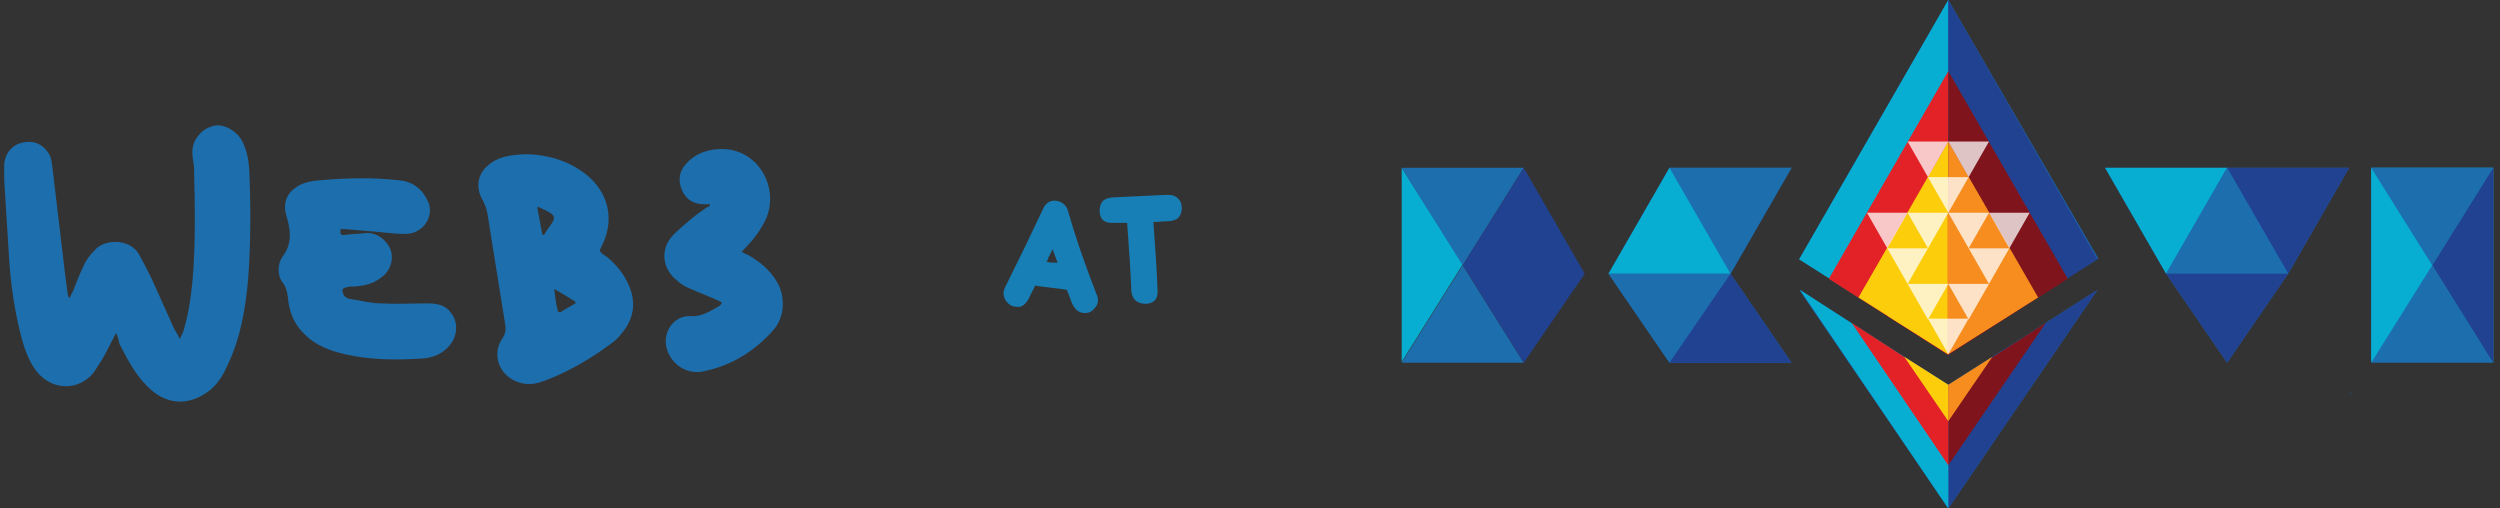 <?xml version="1.0" encoding="utf-8"?>
<!-- Generator: Adobe Illustrator 26.0.2, SVG Export Plug-In . SVG Version: 6.00 Build 0)  -->
<svg version="1.1" xmlns="http://www.w3.org/2000/svg" xmlns:xlink="http://www.w3.org/1999/xlink" x="0px" y="0px"
	 viewBox="0 0 295 60" style="enable-background:new 0 0 295 60;" xml:space="preserve">
<rect x="0" y="0" width="295" height="60" fill="#333333" stroke="none"/>
<style type="text/css">
	.st0{fill:#177EB6;}
	.st1{fill:#1C63AD;}
	.st2{opacity:0.75;fill:#214290;enable-background:new    ;}
	.st3{fill:#07AED1;}
	.st4{fill:#0075A2;}
	.st5{fill:#214290;}
	.st6{fill:#1D6EAD;}
	.st7{fill:#E32227;}
	.st8{fill:#7F141C;}
	.st9{fill:#FBCD0B;}
	.st10{fill:#F68D1E;}
	.st11{opacity:0.75;fill:#FFFFFF;enable-background:new    ;}
</style>
<g id="Layer_1">
	<path class="st0" d="M129.5,35c-1.3-3.3-2.5-6.7-3.5-10.2c-0.2-0.6-0.7-1-1.3-1.1c-0.6-0.1-1.1,0.1-1.5,0.7c-1.5,3.2-3,6.3-4.6,9.5
		c-0.3,0.6-0.2,1.1,0.1,1.6c0.3,0.4,0.7,0.7,1.3,0.7c0.5,0.1,0.9-0.2,1.3-0.8c0.2-0.4,0.4-0.8,0.6-1.2c0.1-0.2,0.2-0.3,0.2-0.5
		c1.3,0.2,2.6,0.3,3.8,0.5c0.2,0.5,0.4,1.1,0.6,1.6c0.2,0.4,0.4,0.7,0.7,0.9c0.3,0.2,0.7,0.3,1.2,0.2c0.4-0.1,0.7-0.4,0.9-0.7
		C129.6,35.8,129.6,35.4,129.5,35z M123.5,30.9c0.1-0.2,0.2-0.3,0.2-0.5c0.2-0.3,0.3-0.6,0.5-1c0.2,0.5,0.4,1.1,0.6,1.6
		C124.3,31,123.9,31,123.5,30.9z"/>
	<path class="st0" d="M137.9,23c-0.2,0-0.3,0-0.5,0c-2.1,0.1-4.1,0.2-6.2,0.3c-0.7,0.1-1.1,0.3-1.3,0.8c-0.2,0.5-0.2,1,0,1.5
		c0.2,0.5,0.7,0.7,1.3,0.7c0.3,0,0.6,0,0.9,0c0.3,0,0.6,0,0.9,0c0.2,2.7,0.4,5.4,0.5,8.1c0.1,0.7,0.4,1.1,0.9,1.3
		c0.5,0.2,1,0.2,1.5,0c0.5-0.2,0.7-0.7,0.7-1.3c-0.1-2.7-0.3-5.5-0.5-8.2c0.6,0,1.2-0.1,1.9-0.1c0.7-0.1,1.1-0.3,1.3-0.8
		c0.2-0.5,0.2-1,0-1.5C139,23.3,138.6,23,137.9,23z"/>
	<path class="st1" d="M287,19.8h-7.2v22.9h14.4V19.8H287z M248.4,19.8l7.2,12.5l7.2,10.5l7.2-10.5l7.2-12.5H248.4z M197,19.8
		l-7.2,12.5l7.2,10.5h14.4l-7.2-10.5l7.2-12.5H197z M212.3,30.6l3.5,2.2l3.5,2.2l10.6,6.7l7.1-4.5l10.6-6.7L229.9,0L212.3,30.6z"/>
	<path class="st1" d="M241.4,38.1l-11.5,7.3l-5.2-3.3l0,0l-6.3-4l0,0l-6.1-3.9L229.9,60l17.6-25.8L241.4,38.1L241.4,38.1z"/>
	<path class="st2" d="M277.4,46.5v-0.2l-0.1,0.2H277.4z"/>
	<path class="st3" d="M287,19.8h-7.2v22.9h14.4V19.8H287z"/>
	<path class="st4" d="M277.3,46.5h0.1v-0.2L277.3,46.5z"/>
	<path class="st3" d="M255.6,32.3l7.2-12.5h-14.4L255.6,32.3z"/>
	<path class="st5" d="M270,32.3l7.2-12.5h-14.4L270,32.3z"/>
	<path class="st6" d="M262.8,19.8l-7.2,12.5H270L262.8,19.8z"/>
	<path class="st5" d="M262.8,42.8l7.2-10.5h-14.4L262.8,42.8z"/>
	<path class="st6" d="M204.2,32.3l7.2-12.5H197L204.2,32.3z"/>
	<path class="st3" d="M197,19.8l-7.2,12.5h14.4L197,19.8z"/>
	<path class="st6" d="M197,42.8l7.2-10.5h-14.4L197,42.8z"/>
	<path class="st5" d="M204.2,32.3L197,42.8h14.4L204.2,32.3z"/>
	<path class="st3" d="M212.3,30.6l17.6,11.2V0L212.3,30.6z"/>
	<path class="st5" d="M247.5,30.6l-17.6,11.2V0L247.5,30.6z"/>
	<path class="st7" d="M215.8,32.9l14.1,9V8.4L215.8,32.9z"/>
	<path class="st8" d="M244,32.9l-14.1,9V8.4L244,32.9z"/>
	<path class="st9" d="M219.3,35.1l10.6,6.7V16.7L219.3,35.1z"/>
	<path class="st10" d="M240.5,35.1l-10.6,6.7V16.7L240.5,35.1z"/>
	<path class="st9" d="M222.8,37.3l7.1,4.5V25.1L222.8,37.3z"/>
	<path class="st10" d="M236.9,37.3l-7.1,4.5V25.1L236.9,37.3z"/>
	<path class="st5" d="M247.5,34.2L229.9,60V45.5L247.5,34.2z"/>
	<path class="st3" d="M212.4,34.2L229.9,60V45.5L212.4,34.2z"/>
	<path class="st8" d="M241.4,38.1l-11.5,16.8v-9.4L241.4,38.1z"/>
	<path class="st7" d="M218.5,38.1l11.4,16.8v-9.4L218.5,38.1z"/>
	<path class="st10" d="M235.1,42.1l-5.2,7.6v-4.3L235.1,42.1z"/>
	<path class="st9" d="M224.7,42.1l5.2,7.6v-4.3L224.7,42.1z"/>
	<g>
		<path class="st11" d="M229.9,41.8l2.4-4.2h-4.8L229.9,41.8z M229.9,25.1l2.4-4.2h-4.8L229.9,25.1z M232.3,29.3l2.4-4.2h-4.8
			L232.3,29.3z M237.1,29.3l2.4-4.2h-4.8L237.1,29.3z"/>
		<path class="st11" d="M234.7,33.5l2.4-4.2h-4.8L234.7,33.5z M232.3,37.7l2.4-4.2h-4.8L232.3,37.7z M227.5,37.7l2.4-4.2h-4.8
			L227.5,37.7z M222.7,29.3l-2.4-4.2h4.8L222.7,29.3z"/>
		<path class="st11" d="M225.1,33.5l-2.4-4.2h4.8L225.1,33.5z"/>
		<path class="st11" d="M227.5,29.3l-2.4-4.2h4.8L227.5,29.3z M232.3,20.9l2.4-4.2h-4.8L232.3,20.9z M227.5,20.9l-2.4-4.2h4.8
			L227.5,20.9z"/>
	</g>
	<path class="st3" d="M165.4,19.8v22.9l7.2-11.5L165.4,19.8z"/>
	<path class="st6" d="M172.6,19.8h-7.2l7.2,11.5l7.2-11.5H172.6z M172.6,31.3L172.6,31.3l-7.2,11.5h14.4L172.6,31.3z"/>
	<path class="st5" d="M179.8,19.8l-7.2,11.5v0l7.2,11.5l7.2-10.5L179.8,19.8z"/>
	<path class="st6" d="M287,31.3l-7.2,11.5h14.4l-0.4-0.6L287,31.3z M294.2,19.8h-14.4l7.2,11.5l6.8-10.9L294.2,19.8z"/>
	<path class="st5" d="M293.8,20.4L287,31.3l6.8,10.9l0.4,0.6V19.8L293.8,20.4z"/>
</g>
<g id="Web3">
	<g>
		<path class="st6" d="M13.7,39.3c-0.6,1.1-1.1,2.2-1.7,3.2c-0.3,0.5-0.6,0.9-0.9,1.4c-1.8,2.3-5,2.2-6.8-0.1
			c-1-1.3-1.5-2.9-1.9-4.5c-0.7-2.8-1.1-5.6-1.3-8.4c-0.2-3.2-0.4-6.4-0.6-9.6c0-0.6,0-1.2,0-1.8c0-1.2,0.8-2.3,1.9-2.6
			c1.2-0.4,2.4-0.1,3.2,1c0.5,0.6,0.5,1.3,0.6,2c0.5,4.2,1,8.4,1.5,12.6C7.8,33.3,7.9,34,8,34.8c0,0.1,0.1,0.2,0.2,0.4
			c0.1-0.3,0.3-0.6,0.4-0.8c0.4-1,0.8-2.1,1.3-3.1c0.3-0.7,0.8-1.3,1.3-1.8c1.1-1.3,4.1-1.4,5.2,0.5c0.5,0.9,1,1.9,1.5,2.9
			c0.9,2,1.8,4,2.7,6c0.2,0.3,0.4,0.6,0.6,1.1c0.2-0.4,0.3-0.6,0.4-0.8c0.6-1.9,0.9-3.9,1.1-5.9c0.4-4.4,0.3-8.9,0.2-13.4
			c0-0.6-0.2-1.2-0.2-1.8c-0.1-1.6,1.2-3.1,2.8-3.3c1.1-0.1,2.5,0.7,3.1,1.9c0.5,1,0.7,2,0.8,3.1c0.2,4.3,0.2,8.6-0.1,12.9
			c-0.3,3.6-0.9,7.2-2.5,10.5c-0.5,1.1-1.1,2.1-2.1,2.9c-2.5,1.9-5.2,1.7-7.4-0.6c-1.4-1.4-2.3-3.2-3.2-4.9
			C14,40.1,13.9,39.7,13.7,39.3z"/>
		<path class="st6" d="M62.4,18.2c2.2,0.1,4.7,0.7,6.9,2.5c2.4,2,3.2,5,1.9,7.9c-0.1,0.3-0.4,0.7-0.4,1c0.1,0.3,0.5,0.5,0.8,0.7
			c1.2,1,2.1,2.1,2.7,3.6c0.8,2,0.4,3.9-1,5.5c-0.3,0.4-0.6,0.7-1,1c-2.4,1.8-4.9,3.3-7.7,4.4c-1,0.4-2,0.7-3.1,0.4
			c-2.5-0.6-3.6-3.3-2.2-5.3c0.4-0.6,0.4-1.1,0.3-1.7c-0.7-4.4-1.4-8.7-2.1-13.1c-0.1-0.5-0.3-1-0.5-1.4c-0.9-1.5-0.7-3.1,0.6-4.2
			C58.6,18.6,60.1,18.2,62.4,18.2z M64,27.7c0.1,0,0.1,0,0.2,0c0.3-0.5,0.7-1,1-1.5c0.3-0.5,0.2-0.8-0.3-1.1c-0.5-0.3-1-0.5-1.4-0.7
			c0,0-0.1,0.1-0.1,0.1C63.6,25.6,63.8,26.7,64,27.7z M67.9,35.8c0-0.1,0-0.1,0-0.2c-0.8-0.5-1.6-1-2.5-1.5c0.1,0.9,0.2,1.7,0.4,2.5
			c0,0.2,0.2,0.3,0.4,0.2C66.8,36.4,67.4,36.1,67.9,35.8z"/>
		<path class="st6" d="M40.2,27c-0.1,0.7,0,0.8,0.6,0.7c0.8-0.1,1.6-0.1,2.4-0.2c1.3-0.1,2.5,0.9,2.9,2c0.4,1.2-0.1,2.6-1.2,3.3
			C44,33.5,43,33.7,42,33.8c-0.4,0-0.8,0-1.1,0.1c-0.2,0-0.5,0.2-0.5,0.3c0,0.2,0.1,0.5,0.2,0.7c0.2,0.2,0.5,0.4,0.9,0.4
			c1.2,0.2,2.3,0.5,3.5,0.5c1.8,0.1,3.6,0,5.3,0c1.1,0,2.2,0.1,2.9,1.1c0.9,1.1,0.8,2.7-0.1,3.8c-0.8,1-1.9,1.5-3.2,1.6
			c-3.1,0.2-6.1,0.2-9.2-0.5c-1.7-0.4-3.4-1-4.7-2.3c-1.2-1.1-1.8-2.5-2-4.1c0-0.3-0.1-0.6-0.1-0.8c-0.1-0.4-0.2-0.8-0.5-1.2
			c-0.7-0.8-0.7-2.3,0-3.2c1.1-1.5,0.9-3.1,0.4-4.7c-0.4-1.3-0.1-2.5,1-3.3c0.8-0.6,1.7-0.8,2.6-0.9c3.3-0.3,6.6-0.4,9.9,0
			c1.6,0.2,2.7,1.2,3.3,2.7c0.6,1.8-0.9,3.7-2.9,3.6c-1.3,0-2.5-0.2-3.8-0.3C42.7,27.2,41.4,27.1,40.2,27z"/>
		<path class="st6" d="M83.8,24.1c-0.2,0-0.5,0-0.7,0c-1.2,0-2.1-0.5-2.6-1.6c-0.5-1.1-0.4-2.2,0.4-3.1c1.2-1.4,2.9-1.9,4.7-1.8
			c4.1,0.3,6.3,4.7,4.8,8.2c-0.6,1.3-1.5,2.5-2.5,3.5c-0.1,0.1-0.2,0.3-0.4,0.4c0.3,0.2,0.5,0.3,0.8,0.4c1.4,0.8,2.6,1.8,3.4,3.2
			c1,1.7,0.9,4.1-0.4,5.6c-2.2,2.5-4.9,4.2-8.2,4.9c-2.1,0.5-4.1-0.9-4.5-3c-0.3-1.8,1-3.6,2.9-3.5c1.3,0.1,2.3-0.6,3.4-1.2
			c0.1-0.1,0.2-0.2,0.3-0.4c-0.2-0.1-0.4-0.2-0.6-0.3c-1.1-0.5-2.2-0.9-3.3-1.4c-0.5-0.2-1-0.5-1.4-0.9c-1.7-1.3-2-3.5-0.7-5.1
			c0.7-0.8,1.6-1.5,2.4-2.2c0.6-0.5,1.2-0.9,1.9-1.4C83.6,24.5,83.7,24.4,83.8,24.1C83.8,24.2,83.8,24.2,83.8,24.1z"/>
	</g>
</g>
</svg>
